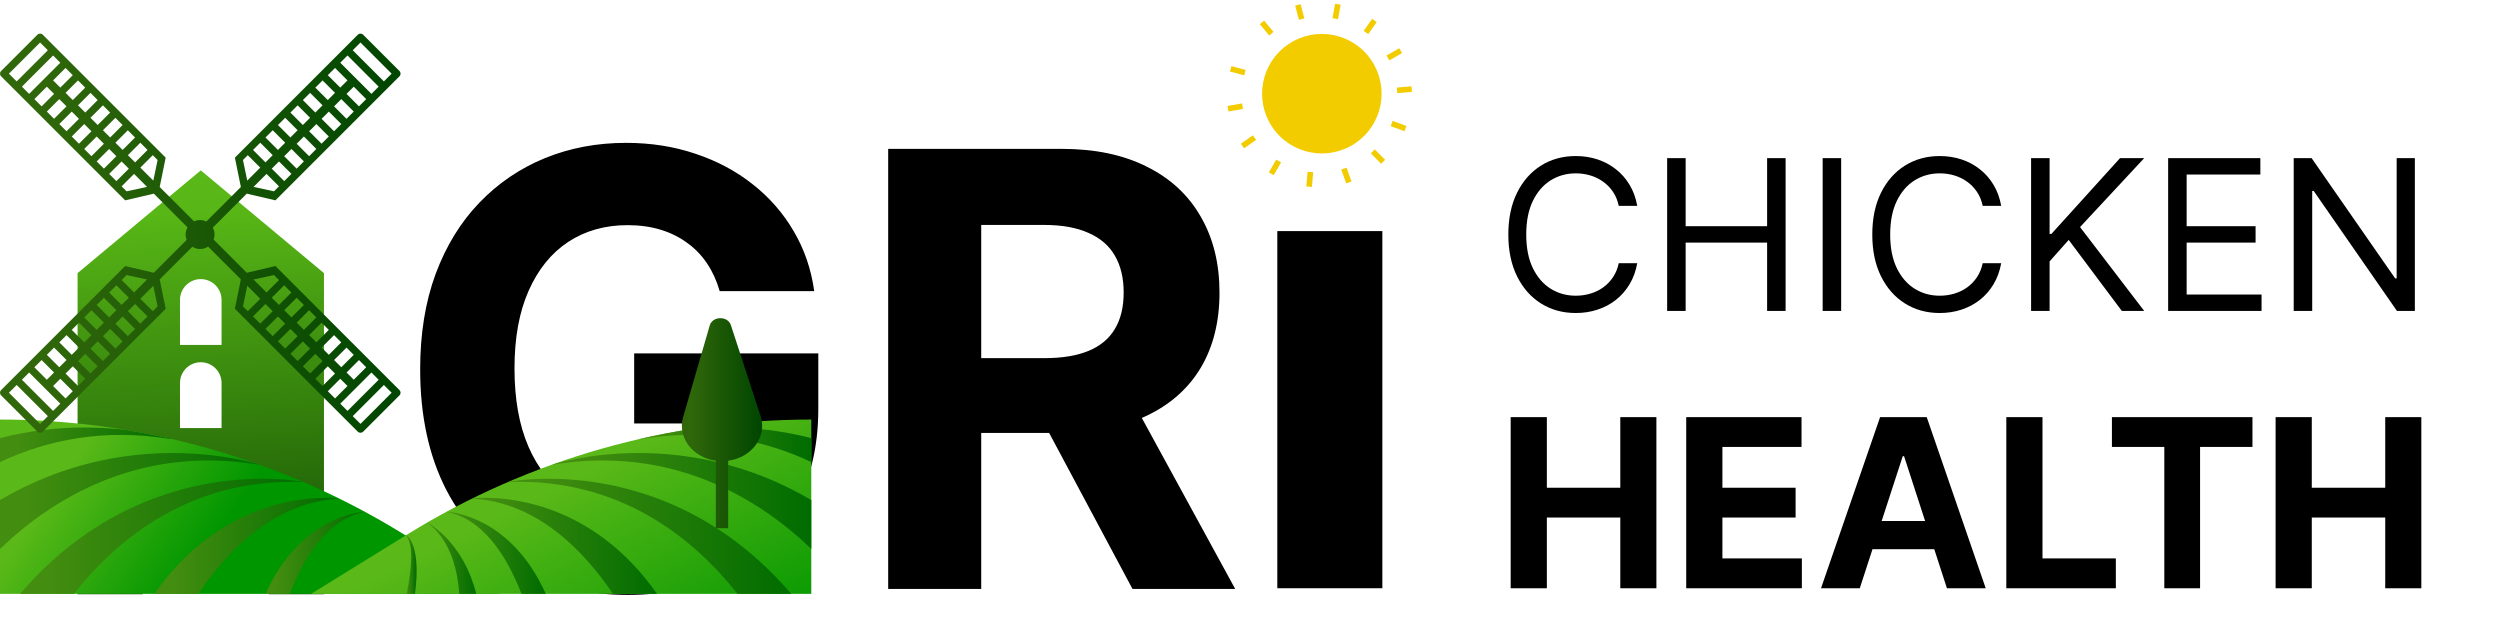 <svg width="595" height="153" viewBox="0 0 595 153" fill="none" xmlns="http://www.w3.org/2000/svg">
<path d="M171.284 69.284C170.568 66.796 169.563 64.597 168.267 62.688C166.972 60.744 165.386 59.108 163.511 57.778C161.67 56.415 159.557 55.375 157.17 54.659C154.818 53.943 152.21 53.585 149.347 53.585C143.994 53.585 139.29 54.915 135.233 57.574C131.21 60.233 128.074 64.102 125.824 69.182C123.574 74.227 122.449 80.398 122.449 87.693C122.449 94.989 123.557 101.193 125.773 106.307C127.989 111.42 131.125 115.324 135.182 118.017C139.239 120.676 144.028 122.006 149.551 122.006C154.563 122.006 158.841 121.119 162.386 119.347C165.966 117.54 168.693 115 170.568 111.727C172.477 108.455 173.432 104.585 173.432 100.119L177.932 100.784H150.932V84.114H194.756V97.307C194.756 106.511 192.813 114.42 188.926 121.034C185.04 127.614 179.688 132.693 172.869 136.273C166.051 139.818 158.244 141.591 149.449 141.591C139.631 141.591 131.006 139.426 123.574 135.097C116.142 130.733 110.347 124.545 106.188 116.534C102.063 108.489 100 98.943 100 87.898C100 79.409 101.227 71.841 103.682 65.193C106.17 58.511 109.648 52.852 114.114 48.216C118.58 43.58 123.778 40.051 129.71 37.631C135.642 35.21 142.068 34 148.989 34C154.92 34 160.443 34.869 165.557 36.608C170.67 38.312 175.205 40.733 179.159 43.869C183.148 47.006 186.403 50.739 188.926 55.068C191.449 59.364 193.068 64.102 193.784 69.284H171.284ZM211.388 140.159V35.432H252.706C260.615 35.432 267.365 36.847 272.956 39.676C278.581 42.472 282.859 46.443 285.791 51.591C288.757 56.705 290.24 62.722 290.24 69.642C290.24 76.597 288.74 82.579 285.74 87.591C282.74 92.568 278.393 96.386 272.7 99.046C267.041 101.705 260.189 103.034 252.143 103.034H224.479V85.239H248.564C252.791 85.239 256.303 84.659 259.098 83.5C261.893 82.341 263.973 80.602 265.337 78.284C266.734 75.966 267.433 73.085 267.433 69.642C267.433 66.165 266.734 63.233 265.337 60.847C263.973 58.46 261.876 56.653 259.047 55.426C256.251 54.165 252.723 53.534 248.462 53.534H233.53V140.159H211.388ZM267.945 92.5L293.973 140.159H269.53L244.064 92.5H267.945Z" fill="black"/>
<path d="M44.997 42.871L44.754 43.073L37.566 49.068L37.188 49.385L33.784 52.223L33.406 52.539L30 55.38L29.706 55.625L25.983 58.73L25.84 58.85L22.434 61.688L22.086 61.98L18.651 64.844L18.463 65.002V65.16V67.852V68.22V68.527V69.201V128.718V129.975V141.431H33.933V127.644C33.933 119.334 40.669 112.597 48.979 112.597C57.289 112.597 64.027 119.334 64.027 127.644V141.431H77.105V69.201V68.527V68.22V67.852V65.16V65.002L73.148 61.7L73.133 61.688L65.946 55.694L65.754 55.533L62.164 52.539L61.785 52.223L58.21 49.243L58.002 49.068L54.597 46.229L54.219 45.913L47.785 40.546L44.997 42.871ZM42.837 71.372C42.837 68.641 45.052 66.426 47.785 66.426C50.517 66.426 52.731 68.641 52.731 71.372V82.092H42.837V71.372ZM42.837 91.16C42.837 88.427 45.052 86.213 47.785 86.213C50.517 86.213 52.731 88.427 52.731 91.16V101.878H42.837V91.16Z" fill="url(#paint0_linear_45_662)"/>
<path d="M0 141.343H119.045L96.057 127.138C67.193 109.3 33.932 99.851 0 99.851V141.343Z" fill="url(#paint1_linear_45_662)"/>
<path d="M4.779 141.343H17.568C28.031 128.094 45.571 113.752 72.137 114.702C72.132 114.699 72.128 114.696 72.124 114.695C71.761 114.624 68.151 113.94 62.493 113.94C49.331 113.94 25.075 117.636 4.779 141.343Z" fill="url(#paint2_linear_45_662)"/>
<path d="M36.721 141.343H47.192C54.725 130.232 65.8 119.494 80.733 118.662C80.703 118.647 80.672 118.631 80.64 118.615C80.168 118.567 79.132 118.48 77.657 118.48C70.143 118.48 51.179 120.706 36.721 141.343Z" fill="url(#paint3_linear_45_662)"/>
<path d="M63.192 141.343H68.971C72.632 131.943 78.269 123.447 86.835 121.81C86.824 121.804 86.813 121.798 86.803 121.794C85.183 121.89 71.347 123.238 63.192 141.343Z" fill="url(#paint4_linear_45_662)"/>
<path d="M0 119.02V130.64C12.584 118.587 33.244 105.824 61.835 110.634C61.835 110.634 53.523 107.824 41.077 107.824C29.757 107.824 15.019 110.147 0 119.02Z" fill="url(#paint5_linear_45_662)"/>
<path d="M0 104.266V109.974C11.083 104.742 24.736 101.823 40.937 104.548C40.937 104.548 40.735 104.48 40.352 104.366C36.852 103.574 33.327 102.887 29.783 102.302C26.989 101.971 23.755 101.739 20.18 101.739C14.243 101.739 7.367 102.379 0 104.266Z" fill="url(#paint6_linear_45_662)"/>
<path d="M97.031 127.138L74.045 141.343H193.089V99.851C159.157 99.851 125.896 109.3 97.031 127.138Z" fill="url(#paint7_linear_45_662)"/>
<path d="M120.967 114.695C120.965 114.695 120.964 114.696 120.963 114.696C120.959 114.699 120.956 114.7 120.953 114.702C147.519 113.752 165.059 128.094 175.521 141.343H188.311C168.017 117.639 143.76 113.94 130.596 113.94C124.937 113.94 121.328 114.624 120.967 114.695Z" fill="url(#paint8_linear_45_662)"/>
<path d="M112.449 118.615C112.435 118.623 112.42 118.63 112.404 118.638C112.388 118.646 112.373 118.654 112.356 118.662C127.291 119.494 138.365 130.232 145.896 141.343H156.368C141.912 120.708 122.948 118.48 115.432 118.48C113.956 118.48 112.923 118.567 112.449 118.615Z" fill="url(#paint9_linear_45_662)"/>
<path d="M106.264 121.806C106.26 121.807 106.257 121.808 106.255 121.81C114.821 123.447 120.456 131.943 124.12 141.343H129.897C121.744 123.238 107.907 121.89 106.288 121.794C106.28 121.796 106.272 121.802 106.264 121.806Z" fill="url(#paint10_linear_45_662)"/>
<path d="M101.675 124.368C106.684 128.116 108.8 134.384 109.299 141.343H113.336C110.469 129.726 102.935 125.048 101.703 124.352C101.695 124.359 101.684 124.364 101.675 124.368Z" fill="url(#paint11_linear_45_662)"/>
<path d="M96.653 127.371C98.408 129.566 98.096 134.903 96.779 141.343H98.765C100.209 130.379 97.264 127.752 96.687 127.351L96.653 127.371Z" fill="url(#paint12_linear_45_662)"/>
<path d="M131.255 110.634C159.847 105.824 180.505 118.587 193.089 130.64V119.02C178.073 110.148 163.332 107.824 152.012 107.824C139.564 107.824 131.255 110.634 131.255 110.634Z" fill="url(#paint13_linear_45_662)"/>
<path d="M163.307 102.302C159.763 102.887 156.239 103.574 152.74 104.366H152.737C152.353 104.48 152.153 104.548 152.153 104.548C168.355 101.823 182.008 104.742 193.089 109.974V104.266C185.724 102.379 178.845 101.739 172.909 101.739C169.333 101.739 166.1 101.971 163.307 102.302Z" fill="url(#paint14_linear_45_662)"/>
<path d="M168.916 77.456L162.584 99.256C161.164 104.154 164.911 108.916 170.368 109.655V125.712H173.308V109.655C178.872 108.903 182.635 103.971 181.015 99.015L173.951 77.388C173.588 76.276 172.517 75.726 171.445 75.726C170.348 75.726 169.249 76.306 168.916 77.456Z" fill="url(#paint15_linear_45_662)"/>
<path d="M325.533 13.206C330.556 19.245 329.73 28.213 323.692 33.234C317.652 38.257 308.685 37.432 303.662 31.393C298.641 25.353 299.465 16.386 305.505 11.365C311.544 6.342 320.51 7.166 325.533 13.206Z" fill="#F3CC00"/>
<path d="M300.339 5.327L302.578 8.019" stroke="#F3CC00" stroke-width="1.333" stroke-miterlimit="10"/>
<path d="M308.898 1.161L309.79 4.545" stroke="#F3CC00" stroke-width="1.333" stroke-miterlimit="10"/>
<path d="M318.417 1L317.795 4.444" stroke="#F3CC00" stroke-width="1.333" stroke-miterlimit="10"/>
<path d="M327.112 4.874L325.095 7.734" stroke="#F3CC00" stroke-width="1.333" stroke-miterlimit="10"/>
<path d="M333.358 12.057L330.321 13.797" stroke="#F3CC00" stroke-width="1.333" stroke-miterlimit="10"/>
<path d="M335.986 21.206L332.498 21.501" stroke="#F3CC00" stroke-width="1.333" stroke-miterlimit="10"/>
<path d="M334.503 30.61L331.217 29.405" stroke="#F3CC00" stroke-width="1.333" stroke-miterlimit="10"/>
<path d="M329.188 38.507L326.719 36.027" stroke="#F3CC00" stroke-width="1.333" stroke-miterlimit="10"/>
<path d="M321.034 43.42L319.844 40.129" stroke="#F3CC00" stroke-width="1.333" stroke-miterlimit="10"/>
<path d="M311.57 44.431L311.88 40.944" stroke="#F3CC00" stroke-width="1.333" stroke-miterlimit="10"/>
<path d="M302.562 41.349L304.317 38.321" stroke="#F3CC00" stroke-width="1.333" stroke-miterlimit="10"/>
<path d="M295.7 34.752L298.57 32.748" stroke="#F3CC00" stroke-width="1.333" stroke-miterlimit="10"/>
<path d="M292.266 25.874L295.713 25.268" stroke="#F3CC00" stroke-width="1.333" stroke-miterlimit="10"/>
<path d="M292.904 16.376L296.284 17.284" stroke="#F3CC00" stroke-width="1.333" stroke-miterlimit="10"/>
<path d="M85.171 8.248L82.084 11.336C82.082 11.337 82.082 11.337 82.082 11.338L79.116 14.303H79.115L76.151 17.268C76.151 17.269 76.15 17.269 76.149 17.269C76.149 17.27 76.149 17.271 76.148 17.271L73.186 20.234H73.185C73.183 20.235 73.184 20.235 73.184 20.236L70.217 23.201L67.252 26.168C67.251 26.169 67.25 26.169 67.25 26.169L64.287 29.133C64.287 29.133 64.286 29.134 64.285 29.134L55.903 37.517L57.325 44.507L49.108 52.724C48.656 52.506 48.156 52.374 47.62 52.374C47.11 52.374 46.63 52.492 46.194 52.691L38.009 44.507L39.433 37.517L31.049 29.134V29.133H31.047L28.084 26.169C28.083 26.169 28.083 26.169 28.083 26.168L25.117 23.201L22.152 20.236C22.152 20.235 22.151 20.235 22.151 20.234H22.149L19.186 17.271C19.186 17.27 19.186 17.27 19.185 17.269C19.185 17.269 19.184 17.269 19.184 17.268L16.219 14.304V14.303L13.253 11.338C13.252 11.338 13.252 11.337 13.252 11.336L10.163 8.248C9.833 7.918 9.249 7.918 8.919 8.248L0.257 16.91C-0.086 17.253 -0.086 17.81 0.257 18.153L3.347 21.243L15.21 33.108L21.143 39.04L21.144 39.041L24.108 42.005L24.109 42.006L29.784 47.681L36.493 46.116L36.562 46.046L44.637 54.122C44.351 54.625 44.173 55.2 44.173 55.821C44.173 56.271 44.266 56.699 44.422 57.094L36.562 64.954L36.493 64.885L29.784 63.32L24.108 68.995L21.144 71.96L21.143 71.961V71.962L15.211 77.892C15.211 77.893 15.21 77.893 15.21 77.893L3.348 89.757H3.347C3.347 89.758 3.347 89.758 3.346 89.758L0.257 92.847C-0.086 93.19 -0.086 93.747 0.257 94.091L8.919 102.753C9.249 103.082 9.833 103.082 10.163 102.753L13.251 99.665C13.251 99.664 13.252 99.664 13.252 99.664C13.252 99.663 13.252 99.663 13.253 99.662L16.218 96.698C16.219 96.698 16.219 96.698 16.219 96.698V96.697L19.184 93.733L19.185 93.732C19.186 93.731 19.186 93.73 19.186 93.73L22.148 90.766C22.149 90.766 22.151 90.766 22.151 90.766C22.151 90.765 22.152 90.765 22.152 90.764L25.116 87.8L28.082 84.834L28.083 84.833C28.083 84.832 28.083 84.832 28.084 84.832L31.047 81.868L31.049 81.867C31.049 81.867 31.049 81.866 31.05 81.866L36.982 75.935L39.433 73.484L38.009 66.493L45.777 58.726C46.312 59.065 46.94 59.269 47.62 59.269C48.325 59.269 48.978 59.055 49.524 58.693L57.325 66.493L55.903 73.484L58.353 75.935L64.285 81.866C64.285 81.866 64.285 81.867 64.286 81.867C64.286 81.867 64.287 81.867 64.287 81.868L67.25 84.832C67.25 84.832 67.25 84.832 67.251 84.833C67.251 84.833 67.251 84.834 67.252 84.834L70.217 87.8L73.184 90.764C73.184 90.765 73.183 90.765 73.185 90.766H73.186L76.148 93.73C76.149 93.73 76.149 93.731 76.149 93.732C76.15 93.732 76.151 93.733 76.151 93.733L79.115 96.697C79.115 96.697 79.115 96.698 79.116 96.698L82.082 99.663C82.082 99.663 82.082 99.663 82.082 99.664L85.171 102.753C85.5 103.082 86.085 103.082 86.415 102.753L95.077 94.091C95.421 93.747 95.421 93.19 95.077 92.847L91.987 89.758L91.986 89.757L80.124 77.893C80.124 77.893 80.124 77.893 80.124 77.893L74.191 71.962C74.191 71.961 74.19 71.961 74.19 71.961V71.96L71.226 68.995L65.55 63.32L58.843 64.885L58.772 64.954L50.841 57.023C50.981 56.648 51.067 56.246 51.067 55.821C51.067 55.225 50.902 54.672 50.636 54.182L58.772 46.046L58.843 46.116L65.55 47.681L71.225 42.006C71.225 42.005 71.225 42.005 71.226 42.005L74.19 39.041L74.191 39.04L80.124 33.108C80.124 33.108 80.124 33.108 80.124 33.108L91.987 21.244L95.077 18.153C95.421 17.81 95.421 17.253 95.077 16.91L86.415 8.248C86.25 8.083 86.021 8 85.793 8C85.564 8 85.336 8.083 85.171 8.248ZM83.948 11.959L85.793 10.115L93.21 17.532L91.365 19.377L83.948 11.959ZM2.124 17.532L9.541 10.115L11.387 11.959L3.969 19.377L2.124 17.532ZM80.982 14.925L82.705 13.203L90.12 20.621L88.4 22.343L80.982 14.925ZM5.214 20.621L12.631 13.203L14.352 14.925L6.935 22.343L5.214 20.621ZM78.016 17.892L79.737 16.17L82.7 19.131L80.979 20.854L78.016 17.892ZM12.634 19.131L15.596 16.17L17.319 17.892L14.356 20.854L12.634 19.131ZM75.049 20.858L76.772 19.137L79.734 22.097L78.012 23.819L75.049 20.858ZM15.601 22.097L18.562 19.137L20.284 20.858L17.323 23.819L15.601 22.097ZM82.472 22.347L84.193 20.625L87.156 23.588L85.434 25.309L82.472 22.347ZM8.179 23.588L11.141 20.625L12.864 22.347L9.902 25.309L8.179 23.588ZM72.084 23.823L73.806 22.102L76.769 25.064L75.046 26.786L72.084 23.823ZM18.567 25.064L21.529 22.102L23.25 23.823L20.289 26.786L18.567 25.064ZM79.505 25.312L81.227 23.59L84.19 26.553L82.466 28.275L79.505 25.312ZM11.145 26.553L14.107 23.59L15.83 25.312L12.867 28.275L11.145 26.553ZM69.118 26.79L70.84 25.068L73.802 28.03L72.08 29.752L69.118 26.79ZM21.533 28.03L24.495 25.068L26.216 26.79L23.254 29.752L21.533 28.03ZM76.539 28.279L78.262 26.557L81.223 29.519L79.501 31.241L76.539 28.279ZM14.112 29.519L17.074 26.557L18.796 28.279L15.833 31.241L14.112 29.519ZM66.153 29.756L67.874 28.033L70.835 30.996L69.114 32.718L66.153 29.756ZM24.498 30.996L27.461 28.033L29.182 29.756L26.22 32.718L24.498 30.996ZM73.573 31.245L75.295 29.523L78.257 32.486L76.535 34.206L73.573 31.245ZM17.077 32.486L20.04 29.523L21.761 31.245L18.799 34.206L17.077 32.486ZM63.185 32.722L64.908 31L67.87 33.963L66.147 35.684L63.185 32.722ZM27.465 33.963L30.428 31L32.148 32.722L29.186 35.684L27.465 33.963ZM70.607 34.211L72.329 32.489L75.291 35.45L73.569 37.174L70.607 34.211ZM20.043 35.45L23.005 32.489L24.727 34.211L21.765 37.174L20.043 35.45ZM60.219 35.688L61.941 33.967L64.903 36.928L63.182 38.65L60.219 35.688ZM30.431 36.928L33.393 33.967L35.114 35.688L32.152 38.65L30.431 36.928ZM67.64 37.177L69.363 35.456L72.325 38.417L70.603 40.14L67.64 37.177ZM23.011 38.417L25.972 35.456L27.692 37.177L24.731 40.14L23.011 38.417ZM57.826 38.081L58.975 36.932L61.938 39.894L58.847 42.984L57.826 38.081ZM33.397 39.894L36.359 36.932L37.508 38.081L36.487 42.984L33.397 39.894ZM64.675 40.143L66.396 38.421L69.359 41.384L67.637 43.105L64.675 40.143ZM25.976 41.384L28.938 38.421L30.659 40.143L27.697 43.105L25.976 41.384ZM60.34 44.478L63.431 41.387L66.393 44.349L65.206 45.535L60.34 44.478ZM28.941 44.349L31.904 41.387L34.994 44.478L30.127 45.535L28.941 44.349ZM60.34 66.522L65.206 65.465L66.393 66.651L63.431 69.614L60.34 66.522ZM28.941 66.651L30.127 65.465L34.994 66.522L31.904 69.614L28.941 66.651ZM64.675 70.858L67.637 67.895L69.359 69.617L66.396 72.579L64.675 70.858ZM25.975 69.617L27.697 67.895L30.659 70.858L28.938 72.579L25.975 69.617ZM57.826 72.919L58.847 68.016L61.938 71.107L58.975 74.068L57.826 72.919ZM33.397 71.107L36.487 68.016L37.508 72.919L36.359 74.068L33.397 71.107ZM67.64 73.823L70.603 70.861L72.325 72.583L69.363 75.545L67.64 73.823ZM23.011 72.583L24.731 70.861L27.692 73.823L25.972 75.545L23.011 72.583ZM60.219 75.312L63.182 72.351L64.903 74.072L61.941 77.035L60.219 75.312ZM30.431 74.072L32.152 72.351L35.114 75.312L33.393 77.035L30.431 74.072ZM70.607 76.789L73.569 73.828L75.291 75.55L72.329 78.511L70.607 76.789ZM20.043 75.55L21.765 73.828L24.727 76.789L23.005 78.511L20.043 75.55ZM63.185 78.279L66.147 75.317L67.87 77.038L64.908 80.001L63.185 78.279ZM27.465 77.038L29.186 75.317L32.148 78.279L30.428 80.001L27.465 77.038ZM73.573 79.756L76.535 76.794L78.257 78.516L75.295 81.477L73.573 79.756ZM17.077 78.516L18.799 76.794L21.761 79.756L20.04 81.477L17.077 78.516ZM66.153 81.246L69.114 78.282L70.835 80.005L67.874 82.967L66.153 81.246ZM24.498 80.005L26.22 78.282L29.182 81.246L27.461 82.967L24.498 80.005ZM76.539 82.721L79.501 79.76L81.223 81.481L78.262 84.444L76.539 82.721ZM14.112 81.481L15.833 79.76L18.796 82.721L17.074 84.444L14.112 81.481ZM69.118 84.211L72.08 81.249L73.802 82.97L70.84 85.933L69.118 84.211ZM21.533 82.97L23.254 81.249L26.216 84.211L24.495 85.933L21.533 82.97ZM79.505 85.688L82.466 82.725L84.19 84.448L81.227 87.409L79.505 85.688ZM11.145 84.448L12.867 82.725L15.83 85.688L14.107 87.409L11.145 84.448ZM72.084 87.177L75.046 84.214L76.769 85.937L73.806 88.898L72.084 87.177ZM18.567 85.937L20.289 84.214L23.25 87.177L21.529 88.898L18.567 85.937ZM82.472 88.655L85.434 85.692L87.156 87.412L84.193 90.375L82.472 88.655ZM8.179 87.412L9.902 85.692L12.864 88.655L11.141 90.375L8.179 87.412ZM75.049 90.143L78.012 87.181L79.734 88.903L76.772 91.864L75.049 90.143ZM15.601 88.903L17.323 87.181L20.284 90.143L18.562 91.864L15.601 88.903ZM80.982 96.076L88.4 88.658L90.12 90.38L82.705 97.797L80.982 96.076ZM5.214 90.38L6.935 88.658L14.352 96.076L12.631 97.797L5.214 90.38ZM78.016 93.109L80.979 90.148L82.7 91.869L79.737 94.831L78.016 93.109ZM12.634 91.869L14.356 90.148L17.319 93.109L15.596 94.831L12.634 91.869ZM83.948 99.042L91.365 91.623L93.21 93.469L85.793 100.887L83.948 99.042ZM2.124 93.469L3.969 91.623L11.387 99.042L9.541 100.887L2.124 93.469Z" fill="url(#paint16_linear_45_662)"/>
<rect x="304" y="55" width="25" height="85" fill="black"/>
<path d="M389.665 49H385.261C385.001 47.733 384.545 46.621 383.894 45.662C383.255 44.703 382.474 43.898 381.55 43.247C380.639 42.584 379.627 42.087 378.514 41.756C377.402 41.424 376.241 41.258 375.034 41.258C372.832 41.258 370.838 41.815 369.05 42.928C367.275 44.04 365.86 45.68 364.807 47.846C363.765 50.012 363.244 52.669 363.244 55.818C363.244 58.967 363.765 61.624 364.807 63.791C365.86 65.957 367.275 67.596 369.05 68.709C370.838 69.822 372.832 70.378 375.034 70.378C376.241 70.378 377.402 70.212 378.514 69.881C379.627 69.549 380.639 69.058 381.55 68.407C382.474 67.744 383.255 66.933 383.894 65.974C384.545 65.004 385.001 63.891 385.261 62.636H389.665C389.333 64.495 388.73 66.158 387.854 67.626C386.978 69.094 385.889 70.342 384.587 71.372C383.285 72.39 381.823 73.165 380.201 73.698C378.591 74.231 376.869 74.497 375.034 74.497C371.933 74.497 369.175 73.74 366.76 72.224C364.345 70.709 362.445 68.555 361.06 65.761C359.675 62.968 358.983 59.653 358.983 55.818C358.983 51.983 359.675 48.669 361.06 45.875C362.445 43.081 364.345 40.927 366.76 39.412C369.175 37.897 371.933 37.139 375.034 37.139C376.869 37.139 378.591 37.406 380.201 37.938C381.823 38.471 383.285 39.252 384.587 40.282C385.889 41.3 386.978 42.543 387.854 44.011C388.73 45.467 389.333 47.13 389.665 49ZM396.78 74V37.636H401.184V53.83H420.573V37.636H424.976V74H420.573V57.736H401.184V74H396.78ZM438.195 37.636V74H433.792V37.636H438.195ZM476.286 49H471.882C471.622 47.733 471.166 46.621 470.515 45.662C469.876 44.703 469.095 43.898 468.172 43.247C467.26 42.584 466.248 42.087 465.135 41.756C464.023 41.424 462.863 41.258 461.655 41.258C459.453 41.258 457.459 41.815 455.672 42.928C453.896 44.04 452.481 45.68 451.428 47.846C450.386 50.012 449.865 52.669 449.865 55.818C449.865 58.967 450.386 61.624 451.428 63.791C452.481 65.957 453.896 67.596 455.672 68.709C457.459 69.822 459.453 70.378 461.655 70.378C462.863 70.378 464.023 70.212 465.135 69.881C466.248 69.549 467.26 69.058 468.172 68.407C469.095 67.744 469.876 66.933 470.515 65.974C471.166 65.004 471.622 63.891 471.882 62.636H476.286C475.954 64.495 475.351 66.158 474.475 67.626C473.599 69.094 472.51 70.342 471.208 71.372C469.906 72.39 468.444 73.165 466.822 73.698C465.212 74.231 463.49 74.497 461.655 74.497C458.554 74.497 455.796 73.74 453.381 72.224C450.966 70.709 449.066 68.555 447.681 65.761C446.297 62.968 445.604 59.653 445.604 55.818C445.604 51.983 446.297 48.669 447.681 45.875C449.066 43.081 450.966 40.927 453.381 39.412C455.796 37.897 458.554 37.139 461.655 37.139C463.49 37.139 465.212 37.406 466.822 37.938C468.444 38.471 469.906 39.252 471.208 40.282C472.51 41.3 473.599 42.543 474.475 44.011C475.351 45.467 475.954 47.13 476.286 49ZM483.401 74V37.636H487.805V55.676H488.231L504.566 37.636H510.319L495.049 54.043L510.319 74H504.992L492.35 57.097L487.805 62.21V74H483.401ZM516.019 74V37.636H537.965V41.543H520.422V53.83H536.828V57.736H520.422V70.094H538.249V74H516.019ZM574.737 37.636V74H570.475L550.66 45.449H550.305V74H545.901V37.636H550.163L570.049 66.258H570.404V37.636H574.737ZM359.54 140V99.273H368.151V116.077H385.631V99.273H394.222V140H385.631V123.176H368.151V140H359.54ZM401.321 140V99.273H428.764V106.372H409.932V116.077H427.352V123.176H409.932V132.901H428.844V140H401.321ZM442.63 140H433.403L447.462 99.273H458.559L472.599 140H463.371L453.17 108.58H452.852L442.63 140ZM442.053 123.991H463.849V130.713H442.053V123.991ZM477.501 140V99.273H486.112V132.901H503.572V140H477.501ZM502.637 106.372V99.273H536.086V106.372H523.617V140H515.106V106.372H502.637ZM541.594 140V99.273H550.205V116.077H567.685V99.273H576.276V140H567.685V123.176H550.205V140H541.594Z" fill="black"/>
<defs>
<linearGradient id="paint0_linear_45_662" x1="44.204" y1="39.967" x2="49.614" y2="135.546" gradientUnits="userSpaceOnUse">
<stop stop-color="#5AB918"/>
<stop offset="0.107" stop-color="#58B716"/>
<stop offset="1" stop-color="#185605"/>
</linearGradient>
<linearGradient id="paint1_linear_45_662" x1="12.453" y1="108.483" x2="47.786" y2="133.15" gradientUnits="userSpaceOnUse">
<stop stop-color="#5AB918"/>
<stop offset="0.107" stop-color="#5AB918"/>
<stop offset="1" stop-color="#009600"/>
</linearGradient>
<linearGradient id="paint2_linear_45_662" x1="4.778" y1="127.642" x2="72.137" y2="127.642" gradientUnits="userSpaceOnUse">
<stop stop-color="#438D10"/>
<stop offset="0.107" stop-color="#438D10"/>
<stop offset="1" stop-color="#006C00"/>
</linearGradient>
<linearGradient id="paint3_linear_45_662" x1="36.721" y1="129.912" x2="80.733" y2="129.912" gradientUnits="userSpaceOnUse">
<stop stop-color="#438D10"/>
<stop offset="0.107" stop-color="#438D10"/>
<stop offset="1" stop-color="#006C00"/>
</linearGradient>
<linearGradient id="paint4_linear_45_662" x1="63.191" y1="131.568" x2="86.834" y2="131.568" gradientUnits="userSpaceOnUse">
<stop stop-color="#438D10"/>
<stop offset="0.107" stop-color="#438D10"/>
<stop offset="1" stop-color="#006C00"/>
</linearGradient>
<linearGradient id="paint5_linear_45_662" x1="-0" y1="119.232" x2="61.835" y2="119.232" gradientUnits="userSpaceOnUse">
<stop stop-color="#438D10"/>
<stop offset="0.107" stop-color="#438D10"/>
<stop offset="1" stop-color="#006C00"/>
</linearGradient>
<linearGradient id="paint6_linear_45_662" x1="-0" y1="105.857" x2="40.937" y2="105.857" gradientUnits="userSpaceOnUse">
<stop stop-color="#438D10"/>
<stop offset="0.107" stop-color="#438D10"/>
<stop offset="1" stop-color="#006C00"/>
</linearGradient>
<linearGradient id="paint7_linear_45_662" x1="128.052" y1="109.565" x2="157.385" y2="168.232" gradientUnits="userSpaceOnUse">
<stop stop-color="#5AB918"/>
<stop offset="0.107" stop-color="#5AB918"/>
<stop offset="1" stop-color="#009600"/>
</linearGradient>
<linearGradient id="paint8_linear_45_662" x1="120.952" y1="127.642" x2="188.311" y2="127.642" gradientUnits="userSpaceOnUse">
<stop stop-color="#438D10"/>
<stop offset="0.107" stop-color="#438D10"/>
<stop offset="1" stop-color="#006C00"/>
</linearGradient>
<linearGradient id="paint9_linear_45_662" x1="112.356" y1="129.912" x2="156.368" y2="129.912" gradientUnits="userSpaceOnUse">
<stop stop-color="#438D10"/>
<stop offset="0.107" stop-color="#438D10"/>
<stop offset="1" stop-color="#006C00"/>
</linearGradient>
<linearGradient id="paint10_linear_45_662" x1="106.255" y1="131.568" x2="129.898" y2="131.568" gradientUnits="userSpaceOnUse">
<stop stop-color="#438D10"/>
<stop offset="0.107" stop-color="#438D10"/>
<stop offset="1" stop-color="#006C00"/>
</linearGradient>
<linearGradient id="paint11_linear_45_662" x1="101.675" y1="132.848" x2="113.336" y2="132.848" gradientUnits="userSpaceOnUse">
<stop stop-color="#438D10"/>
<stop offset="0.107" stop-color="#438D10"/>
<stop offset="1" stop-color="#006C00"/>
</linearGradient>
<linearGradient id="paint12_linear_45_662" x1="96.653" y1="134.347" x2="99.159" y2="134.347" gradientUnits="userSpaceOnUse">
<stop stop-color="#438D10"/>
<stop offset="0.107" stop-color="#438D10"/>
<stop offset="1" stop-color="#006C00"/>
</linearGradient>
<linearGradient id="paint13_linear_45_662" x1="131.255" y1="119.232" x2="193.09" y2="119.232" gradientUnits="userSpaceOnUse">
<stop stop-color="#438D10"/>
<stop offset="0.107" stop-color="#438D10"/>
<stop offset="1" stop-color="#006C00"/>
</linearGradient>
<linearGradient id="paint14_linear_45_662" x1="152.153" y1="105.857" x2="193.09" y2="105.857" gradientUnits="userSpaceOnUse">
<stop stop-color="#438D10"/>
<stop offset="0.107" stop-color="#438D10"/>
<stop offset="1" stop-color="#006C00"/>
</linearGradient>
<linearGradient id="paint15_linear_45_662" x1="162.282" y1="100.718" x2="181.394" y2="100.718" gradientUnits="userSpaceOnUse">
<stop stop-color="#30670A"/>
<stop offset="0.107" stop-color="#30670A"/>
<stop offset="1" stop-color="#004500"/>
</linearGradient>
<linearGradient id="paint16_linear_45_662" x1="-0" y1="55.5" x2="95.335" y2="55.5" gradientUnits="userSpaceOnUse">
<stop stop-color="#30670A"/>
<stop offset="0.107" stop-color="#30670A"/>
<stop offset="1" stop-color="#004500"/>
</linearGradient>
</defs>
</svg>
